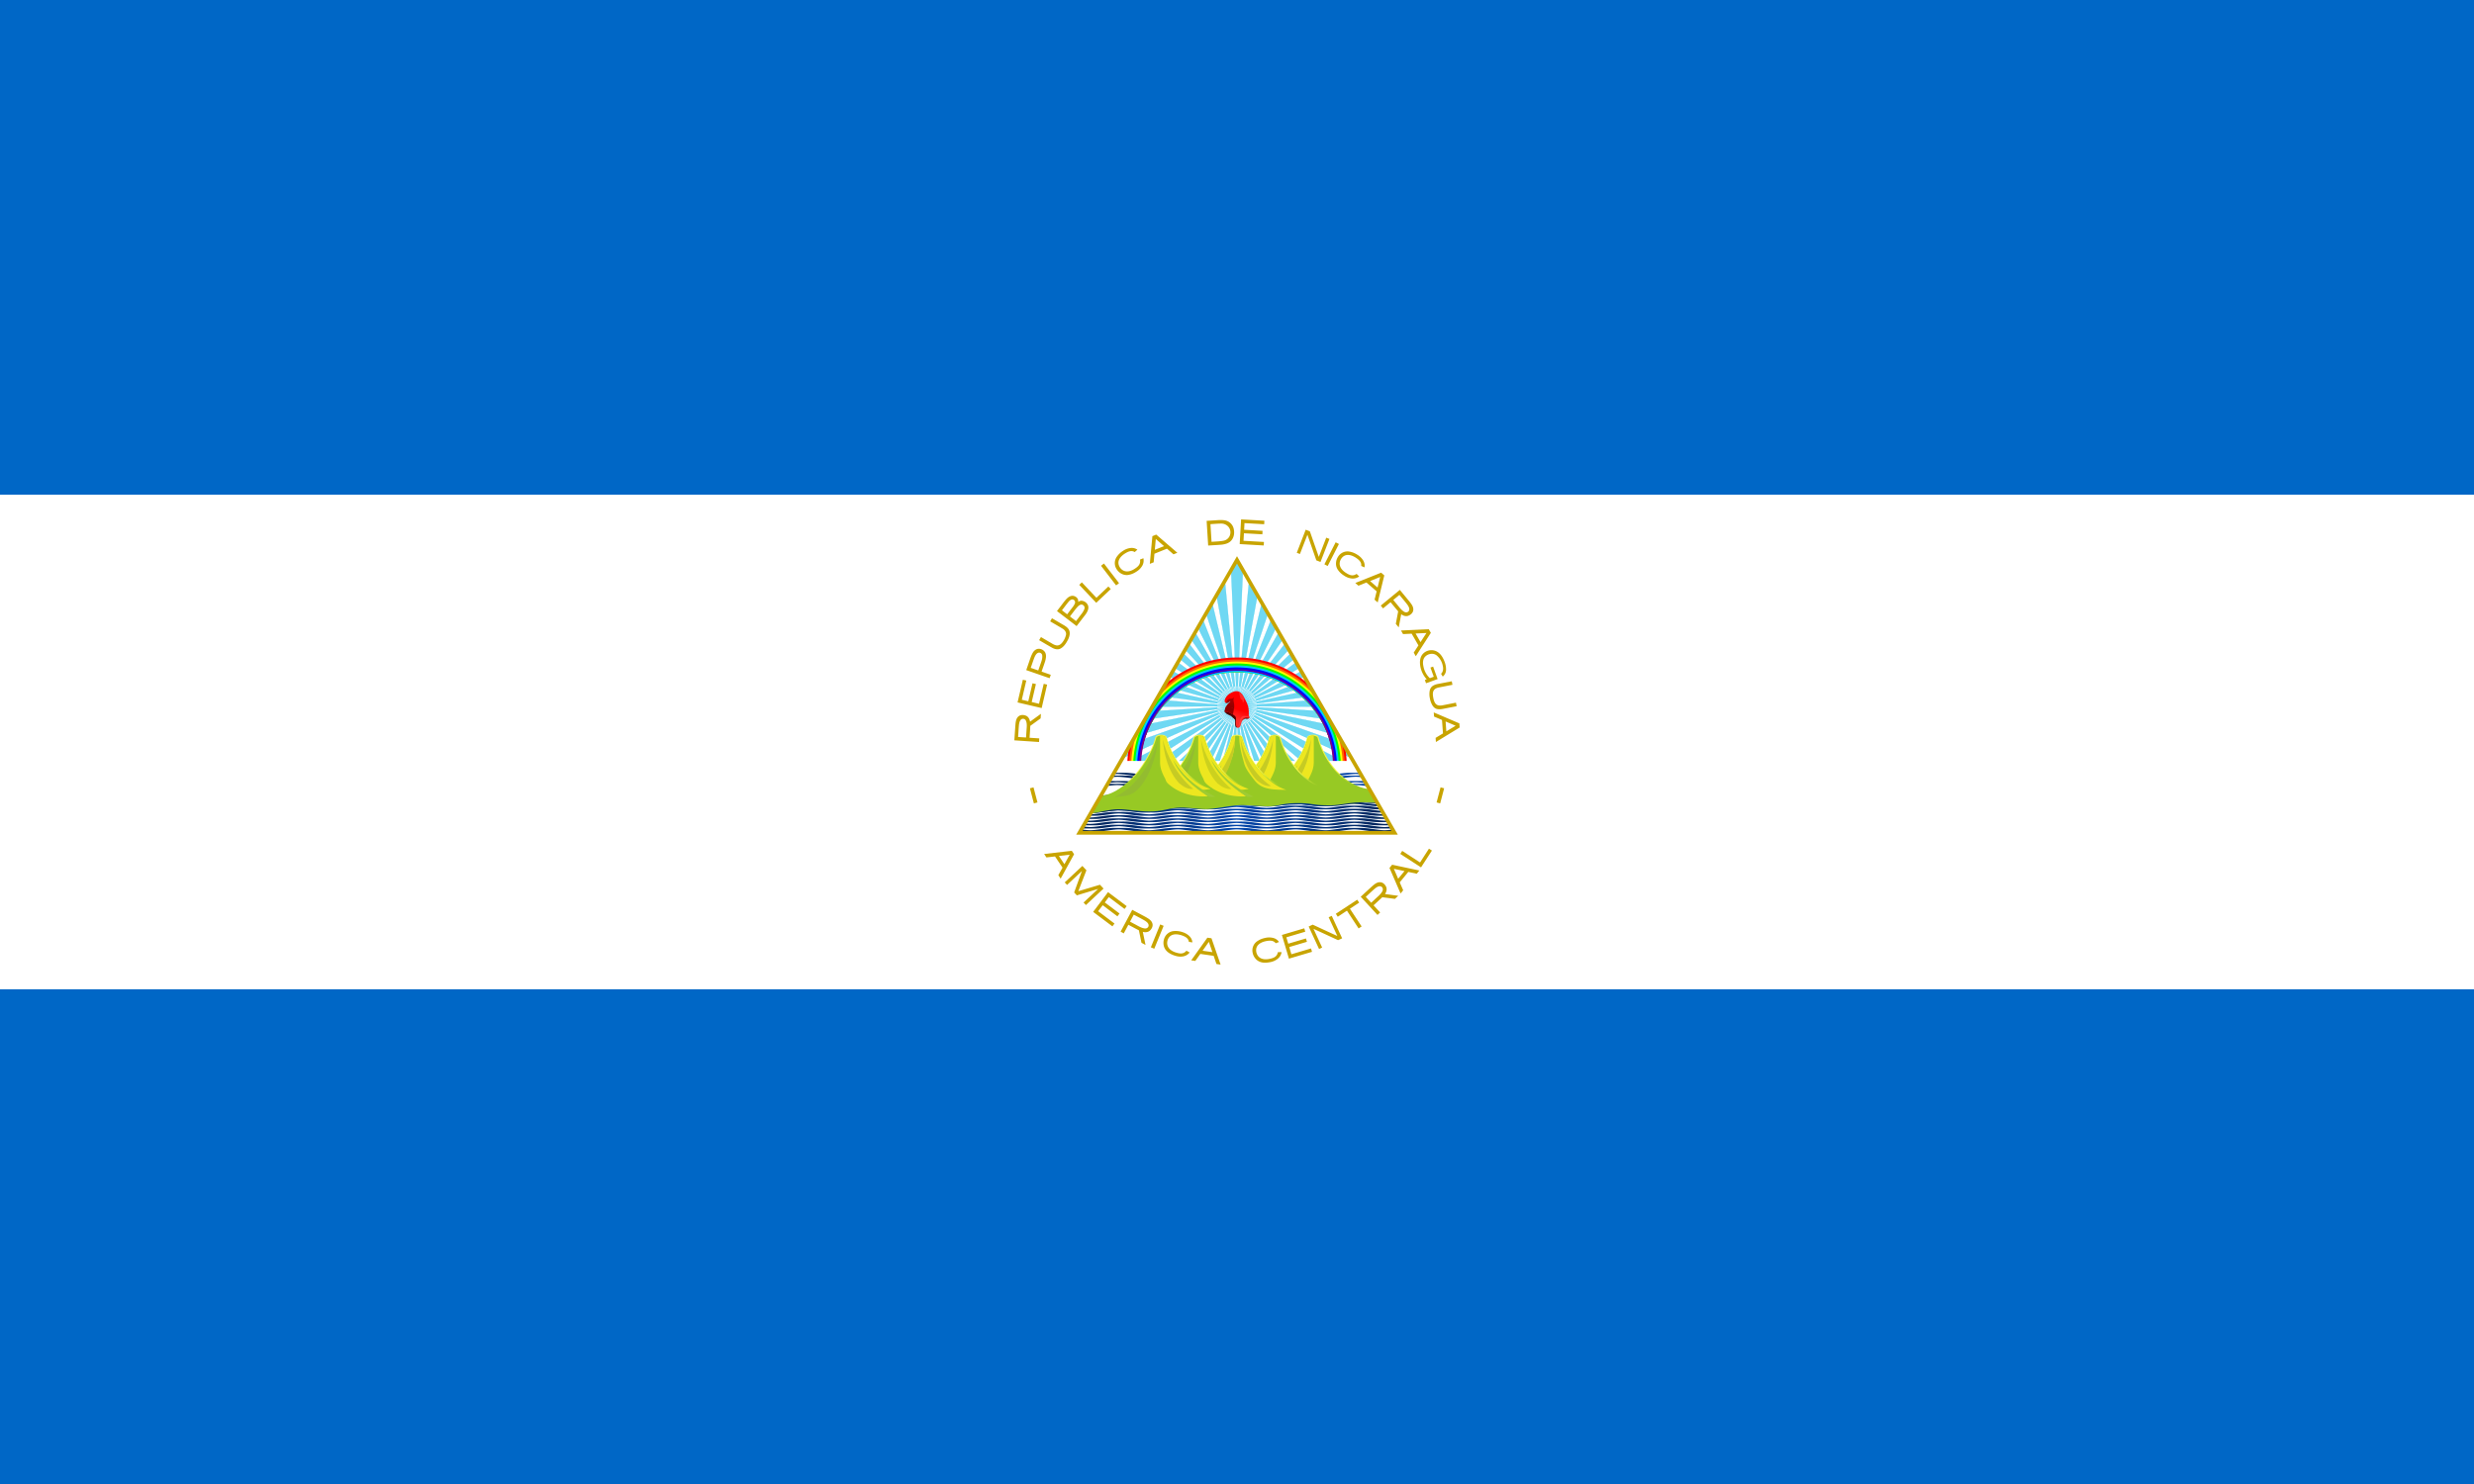 <svg xmlns="http://www.w3.org/2000/svg" xmlns:xlink="http://www.w3.org/1999/xlink" viewBox="0 0 1000 600"><defs><linearGradient id="e" gradientUnits="userSpaceOnUse" x1="498.74" y1="289.06" x2="500.63" y2="283.42"><stop stop-color="#510000" offset="0"/><stop stop-color="#8a0000" offset=".3"/><stop stop-color="#a00" offset="1"/></linearGradient><linearGradient id="f" gradientUnits="userSpaceOnUse" x1="501.44" y1="291.37" x2="502.93" y2="287.45"><stop stop-color="#ff2a2a" offset="0"/><stop stop-color="red" offset="1"/></linearGradient><linearGradient id="j" gradientUnits="userSpaceOnUse" x1="484.76" y1="311.71" x2="484.76" y2="317.65"><stop stop-color="#F5F549" offset="0"/><stop stop-color="#97C924" offset="1"/></linearGradient><linearGradient id="a"><stop stop-color="#025" offset="0"/><stop stop-color="#04a" offset=".5"/><stop stop-color="#025" offset="1"/></linearGradient><linearGradient id="g" xlink:href="#a" gradientUnits="userSpaceOnUse" x1="444.51" y1="317.49" x2="634.41" y2="317.49"/><clipPath id="b"><path d="M500 226.38 436.3 336.7h127.4z"/></clipPath></defs><path fill="#0067C6" d="M0 0h1000v600H0z"/><path fill="#fff" d="M0 200h1000v200H0z"/><path d="m410 299.33 9.98.67.1-1.46-3.93-.26c.1-1.6.24-3.2.3-4.81 1.4-1 2.78-2.01 4.17-3.02l.12-1.85-4.39 3.19c-.15-1.04-.72-2.11-1.76-2.47-.92-.33-2.03-.39-2.83.26-1 .74-1.18 2.06-1.3 3.21-.18 2.18-.3 4.36-.46 6.54zm1.52-1.36c.12-1.64.2-3.28.35-4.92.12-.8.27-1.74.98-2.25.64-.43 1.58-.11 1.85.61.52 1.25.29 2.62.22 3.93l-.19 2.84-3.21-.21zM411.3 284l9.74 2.28 2.21-9.48-1.38-.32-1.89 8.06-2.96-.7 1.7-7.26-1.38-.32-1.7 7.27-2.62-.61 1.81-7.77-1.39-.32-2.14 9.18zm3.5-13.07 9.45 3.28.48-1.38-3.71-1.29c.48-1.43 1.01-2.84 1.46-4.28.32-1.18.57-2.55-.13-3.65a3.07 3.07 0 0 0-2.55-1.3c-1.08.05-1.97.85-2.45 1.78-.72 1.34-1.12 2.82-1.64 4.24l-.9 2.6zm1.83-.91c.5-1.42.96-2.86 1.51-4.26.34-.75.76-1.63 1.62-1.87.7-.16 1.45.38 1.51 1.1.17 1.34-.4 2.6-.82 3.84l-.78 2.24-3.04-1.05zm3.39-11.19c1.78 1.04 3.55 2.1 5.34 3.11 1.01.54 2.3.85 3.35.25 1.44-.8 2.34-2.28 3.05-3.71.56-1.21.96-2.72.25-3.95-.76-1.24-2.15-1.8-3.34-2.54l-3.46-2.02-.73 1.25c1.7 1 3.4 1.98 5.08 2.99.81.49 1.48 1.38 1.34 2.36a7.42 7.42 0 0 1-1.5 3.17c-.56.77-1.49 1.4-2.47 1.18-1.03-.2-1.87-.87-2.77-1.35l-3.4-2-.74 1.26zm7.21-11.77 7.94 6.08 3.7-4.82c.71-1.03 1.37-2.36.89-3.6a3.08 3.08 0 0 0-2.57-1.83c-.5-.07-1.15.3-1.42.47.29-1.06-.59-2.06-1.57-2.35-1.18-.42-2.38.34-3.16 1.18-.92 1-1.69 2.13-2.53 3.2l-1.28 1.67zm2.01-.3c.93-1.19 1.81-2.42 2.78-3.57.46-.5 1.18-1.08 1.89-.7.64.27.8 1.08.49 1.66-.49 1.04-1.29 1.88-1.96 2.8l-1.09 1.43-2.1-1.62zm3.24 2.48c.96-1.23 1.87-2.51 2.89-3.7.52-.55 1.17-1.23 2-1.08.7.17 1.21.93.97 1.64-.4 1.31-1.38 2.31-2.17 3.4l-1.24 1.62-2.45-1.88zm3.75-12.78 6.87 7.26 5.88-5.55-.97-1.04-4.71 4.45-.12.11-.09-.09-5.8-6.14zm8.81-7.71 6.09 7.93 1.19-.91-6.1-7.93zm8.96-6.08a8.43 8.43 0 0 0-2.4 2.18 4.5 4.5 0 0 0-.26 5.28c.49.79 1.15 1.4 1.97 1.84.82.44 1.7.6 2.68.5a8.29 8.29 0 0 0 3.27-1.3 6.83 6.83 0 0 0 2.5-2.52c.49-.93.62-1.9.41-2.95l-1.38.54c.36 2-.92 2.96-2.37 3.88-2.26 1.37-4.46 1.27-5.8-.8-1.4-2.32.12-4.25 2.05-5.5 1.36-.85 2.7-1.43 3.98-.61l1.09-.97a3.98 3.98 0 0 0-2.56-.7 6.77 6.77 0 0 0-3.19 1.13zm11.8-5.9-1.04 11.2 1.56-.62.31-3.47 5.07-2.05 2.63 2.29 1.56-.63-8.53-7.35-1.55.63zm1.38 1.15 3.32 2.88-3.72 1.5.4-4.38zm20.55-7.32.62 9.97c1.8-.12 3.61-.2 5.41-.35 1.42-.17 2.94-.54 3.91-1.66 1.25-1.4 1.43-3.47.88-5.2a4.4 4.4 0 0 0-3.37-2.95c-1.53-.3-3.08-.07-4.62 0l-2.83.18zm1.54 1.32c1.43-.08 2.87-.22 4.3-.23.82-.02 1.63.22 2.3.7a3.4 3.4 0 0 1 1.45 3.13 3.36 3.36 0 0 1-2.44 3.02c-.78.2-1.58.26-2.37.34l-2.8.18-.44-7.14zm12.39-1.92-.57 9.98 9.72.56.08-1.42-8.26-.47.17-3.04 7.45.42.08-1.4c-2.48-.15-4.97-.3-7.45-.43l.15-2.7 7.96.46.08-1.42-9.4-.54zm26.11 4.17-3.61 9.32 1.28.5 2.87-7.4.15-.38.16.43 3.45 9.92 1.68.65 3.62-9.32-1.3-.5-2.86 7.39-.14.37-.16-.42-3.46-9.91zm13.43 5.77-4.54 8.9-1.33-.68 4.54-8.9zm7.55 4.42a8.43 8.43 0 0 0-2.98-1.28 4.5 4.5 0 0 0-4.9 1.97c-.51.78-.8 1.64-.85 2.57-.06.93.16 1.8.67 2.64a8.1 8.1 0 0 0 2.53 2.43 6.74 6.74 0 0 0 3.34 1.22c1.04.06 2-.23 2.85-.85l-1.07-1.03c-1.66 1.16-3.07.39-4.5-.54-2.2-1.48-3.03-3.52-1.71-5.6 1.53-2.25 3.92-1.66 5.85-.44 1.34.89 2.43 1.86 2.23 3.37l1.33.58c.15-.9.02-1.76-.43-2.62a6.77 6.77 0 0 0-2.36-2.42zm9.52 7.18-10.45 4.17 1.27 1.1 3.23-1.3 4.13 3.58-.84 3.38 1.27 1.1 2.66-10.93-1.27-1.1zm-.4 1.74-1.05 4.27-3.03-2.63 4.08-1.64zm7.96 5.21-7.72 6.36.93 1.13 3.03-2.5c1.03 1.23 2.03 2.48 3.08 3.7l-.95 5.05 1.17 1.43 1.01-5.33c.86.7 2.13 1.06 3.16.5.89-.42 1.67-1.23 1.72-2.25.1-1.38-.88-2.5-1.67-3.52l-3.77-4.57zm-.18 2.03c1.08 1.33 2.22 2.63 3.25 4 .48.7 1.07 1.7.52 2.53-.45.7-1.43.64-2.04.18-1.22-.82-2.03-2.08-2.98-3.18l-1.23-1.48 2.48-2.05zm11.87 13.88-11.24.52.84 1.45 3.48-.17 2.73 4.74-1.9 2.92.84 1.46 6.09-9.46-.84-1.46zm-.94 1.52-2.4 3.69-2-3.48 4.4-.21zm7.36 11.72c-.63-1.7-1.61-3.44-3.28-4.28a4.7 4.7 0 0 0-5.65 1.15c-1.14 1.36-1.2 3.28-.9 4.95a10.6 10.6 0 0 0 2.57 5.19l-.75.27.48 1.33 4.68-1.69-1.82-5.05-1.08.39 1.34 3.72-1.59.57a8.73 8.73 0 0 1-2.58-4.74c-.3-1.33-.32-2.92.69-3.96 1.15-1.2 3.2-1.58 4.59-.55a7.28 7.28 0 0 1 2.53 4.23c.26 1.06.22 2.32-.59 3.15-.22.16.14.4.2.6l.38.63a3.53 3.53 0 0 0 1.34-2.8 8.62 8.62 0 0 0-.56-3.11zm2.87 7.81-5.6 1.08c-1.03.2-1.8.54-2.33.97a3.12 3.12 0 0 0-1 1.87 8 8 0 0 0 .1 3.04 8 8 0 0 0 1.04 2.83c.45.7.99 1.15 1.63 1.36.65.2 1.5.22 2.53.02l5.6-1.09-.29-1.43-5.45 1.07c-2.45.47-3.28-.82-3.7-3.02v-.03c-.44-2.2-.16-3.7 2.3-4.18l5.45-1.07-.28-1.42zm3.07 17.02-10.35-4.43.12 1.68 3.21 1.36.4 5.45-2.98 1.8.12 1.68 9.6-5.87-.12-1.67zm-1.51.95-3.76 2.28-.29-4 4.05 1.72zm-170.62 24.92-1.45.38 1.6 6.1 1.45-.39zm164.53 0 1.45.38-1.6 6.1-1.45-.39zm-149.06 25.65-11.18 1.29.93 1.39 3.47-.4 3.04 4.53-1.7 3.05.94 1.4 5.43-9.87-.93-1.4zm-.84 1.57-2.14 3.85-2.23-3.33 4.37-.52zm5.12 4.54-7.13 6.66.95 1.02 6-5.62-3.14 8.67 1.09 1.17 8.61-2.61-5.9 5.51.95 1.02 7.13-6.66-1.45-1.55-8.75 2.61 3.28-8.46zm10.38 10.59-6.02 7.99 7.78 5.85.85-1.13-6.61-4.98 1.83-2.44 5.96 4.5.85-1.14-5.96-4.48 1.62-2.16 6.37 4.8.86-1.14-7.53-5.67zm9.78 7.16-4.7 8.82 1.28.7 1.85-3.48c1.42.75 2.83 1.53 4.26 2.25l1.04 5.04 1.64.87-1.1-5.3c1.06.32 2.37.16 3.1-.75.64-.7 1.07-1.7.77-2.64-.36-1.3-1.64-1.98-2.72-2.62l-5.42-2.89zm.62 1.95c1.5.82 3.05 1.58 4.52 2.46.69.46 1.56 1.09 1.47 2.02-.08.82-.96 1.26-1.7 1.08-1.46-.24-2.7-1.1-4-1.76l-1.8-.97 1.5-2.83zm10.68 3.96-3.78 9.25 1.39.57 3.78-9.26zm9.02 3.11a8.43 8.43 0 0 0-3.21-.45 4.5 4.5 0 0 0-4.23 3.18 5.15 5.15 0 0 0-.15 2.7c.18.9.63 1.69 1.33 2.36.7.68 1.72 1.24 3.08 1.7 1.3.43 2.47.53 3.54.3a4.3 4.3 0 0 0 2.53-1.56l-1.3-.72c-1.3 1.56-2.87 1.18-4.5.66-2.5-.86-3.82-2.62-3.1-4.98.9-2.56 3.36-2.61 5.55-1.93 1.52.5 2.83 1.17 3.02 2.67l1.43.22c-.08-.9-.43-1.7-1.1-2.42a6.77 6.77 0 0 0-2.9-1.73zm10.05 2.25-6.54 9.16 1.66.24 2.02-2.84 5.4.78 1.13 3.3 1.67.24-3.68-10.64-1.66-.24zm.6 1.68 1.43 4.16-3.97-.57 2.54-3.59zm22.84-1.6c-1.14.21-2.14.6-3.02 1.17a4.5 4.5 0 0 0-2.13 4.84c.18.9.57 1.72 1.19 2.42.6.7 1.37 1.17 2.32 1.42.94.25 2.1.24 3.51-.03a6.74 6.74 0 0 0 3.24-1.47 4.3 4.3 0 0 0 1.45-2.6l-1.49.01c-.38 2-1.92 2.43-3.6 2.77-2.6.48-4.62-.4-5.14-2.82-.47-2.67 1.64-3.92 3.89-4.4 1.57-.3 3.04-.36 3.94.85l1.36-.5a3.98 3.98 0 0 0-2.14-1.58 6.77 6.77 0 0 0-3.38-.09zm6.68-1.19 2.84 9.59 9.33-2.77-.4-1.36-7.94 2.35-.86-2.92 7.15-2.12-.4-1.35-7.16 2.12-.76-2.58 7.64-2.27-.4-1.37-9.04 2.68zm10.82-3.4 4.2 9.08 1.25-.58-3.5-7.57c3.23 1.47 6.45 2.98 9.68 4.46.21.19.43.06.64-.05l1.26-.58-4.2-9.08-1.25.58 3.5 7.56c-3.33-1.5-6.63-3.05-9.95-4.58l-1.63.76zm10.98-5.16.78 1.2 3.57-2.36.14-.09.07.1 4.64 7.07 1.22-.8-4.65-7.06-.07-.1.14-.1 3.59-2.36-.78-1.19zm10.05-6.89 6.79 7.36 1.07-1-2.66-2.89c1.17-1.09 2.37-2.16 3.53-3.27l5.1.67 1.35-1.25-5.37-.71c.66-.9.94-2.19.33-3.19-.47-.86-1.32-1.6-2.35-1.59-1.38-.03-2.45 1.02-3.42 1.86l-4.36 4.01zm2.05.06c1.27-1.15 2.5-2.36 3.81-3.46.68-.51 1.64-1.16 2.5-.66.73.4.72 1.4.3 2.02-.76 1.27-1.98 2.15-3.02 3.17l-1.41 1.3-2.18-2.37zm9.59-11.7 4.48 10.33 1.06-1.3-1.4-3.2 3.46-4.23 3.41.74 1.06-1.3-11-2.34-1.07 1.3zm1.76.35 4.3.92-2.55 3.1-1.75-4.02zm2.6-6.02 8.39 5.44 4.4-6.79-1.2-.77-3.51 5.43-.1.14-.1-.07-7.1-4.6z" fill="#c8a400"/><g clip-path="url(#b)"><path fill="#fff" d="m500 226.4-31.48 54.54-15.42 26.7h93.8l-14.71-25.48L500 226.41z"/><g id="d"><g id="c"><path fill="#17c0eb" stroke="#17c0eb" stroke-width=".13" opacity=".62" d="m500 226.4-2.36 4.09 2.36 54.98 2.36-54.98z"/><path fill="#fff" d="M500 277.48h-.13l.13 3.1.13-3.1H500z"/></g><use xlink:href="#c" transform="rotate(72 500 285.47)"/><use xlink:href="#c" transform="rotate(144 500 285.47)"/><use xlink:href="#c" transform="rotate(216 500 285.47)"/><use xlink:href="#c" transform="rotate(288 500 285.47)"/></g><use xlink:href="#d" transform="rotate(8 500 285.47)"/><use xlink:href="#d" transform="rotate(16 500 285.47)"/><use xlink:href="#d" transform="rotate(24 500 285.47)"/><use xlink:href="#d" transform="rotate(32 500 285.47)"/><use xlink:href="#d" transform="rotate(40 500 285.47)"/><use xlink:href="#d" transform="rotate(48 500 285.47)"/><use xlink:href="#d" transform="rotate(56 500 285.47)"/><use xlink:href="#d" transform="rotate(64 500 285.47)"/><path fill="red" d="M500 265.84a44.24 44.24 0 0 0-28.97 10.75L456.38 302c-.5 2.67-.75 5.43-.75 8.25h5.03a39.35 39.35 0 0 1 78.68 0h5.04c0-2.81-.25-5.58-.75-8.25l-14.66-25.4A44.25 44.25 0 0 0 500 265.83z"/><path fill="#f60" d="M500 266.66a43.46 43.46 0 0 0-30.28 12.25l-12.03 20.84a43.6 43.6 0 0 0-1.28 10.5h4.25a39.35 39.35 0 0 1 78.68 0h4.25c0-3.62-.44-7.16-1.28-10.53l-12.03-20.81A43.46 43.46 0 0 0 500 266.66z"/><path fill="#ff0" d="M500 267.47c-12.7 0-24.1 5.52-31.94 14.31l-8.72 15.1a42.73 42.73 0 0 0-2.12 13.37h3.44a39.35 39.35 0 0 1 78.68 0h3.44c0-4.67-.74-9.17-2.12-13.37l-8.72-15.1A42.66 42.66 0 0 0 500 267.47z"/><path fill="#0f0" d="M500 268.25a41.96 41.96 0 0 0-34.9 18.66l-2.82 4.87a41.82 41.82 0 0 0-4.28 18.47h2.66a39.35 39.35 0 0 1 78.68 0H542a41.9 41.9 0 0 0-4.28-18.44l-2.85-4.93A41.93 41.93 0 0 0 500 268.25z"/><path fill="#0cf" d="M500 269.06a41.19 41.19 0 0 0-41.19 41.19h1.85a39.35 39.35 0 0 1 78.68 0h1.85A41.19 41.19 0 0 0 500 269.06z"/><path fill="#00f" d="M500 269.84a40.4 40.4 0 0 0-40.38 40.41h1.35a39.03 39.03 0 1 1 78.06 0h1.38c0-22.3-18.1-40.4-40.41-40.4z"/><path fill="purple" d="M500 270.66a39.59 39.59 0 0 0-39.58 40.32h.8v-.73a38.79 38.79 0 1 1 77.56.73h.8v-.73a39.59 39.59 0 0 0-39.58-39.6z"/><path fill="#510000" d="M500.4 288.13c-.65-.12-1.23-.48-1.78-.6a2.2 2.2 0 0 0-.73 2.07c.26.14.31.36.88.86s.5.78.46 1.97c-.02.5.07 1.58.58 1.68.55.11.93-.35 1.09-1.16.15-.79.42-1.21.7-1.7.3-1.85-.2-2.5-1.2-3.12z"/><path fill="red" d="M497.17 283.52c-.6.02-1.53 1.02-1.95.48-.23-.3-.27-.9-.03-1.4a4.82 4.82 0 0 1 2.17-2.33c2.37-1.4 3.88-.95 5.07 1.06 1.1 1.77 2.15 3.73 2.25 5.37.02.5.28 1.41-.16 1.86-1.35 1.4-4.6-1.43-6.5-.98-.64.15-1.38.61-1.98.21-.47-.3-.08-1 .27-1.3.62-.51 1.5-2.36 1.38-3.16-.06-.44-.08.18-.52.2z"/><path fill="url(#e)" d="M496.93 282.55c-1.09.44-.97 1.07-1.51 1.59.15.06.76.3 1.36-.3.26-.22.55-.3.68-.37-.3.23-.53.56-.69.69a5.19 5.19 0 0 0-1.34 1.85c-.3.76-.43 1.67-.37 1.78.05.1.42.78 1.56 1.23 2.03.8 2.42 2.44 4.48 2.44 1.61 0 1.36-1.06 2.65-.83 1.12.19 1.71-.7.63-1.24-1.37-.46-4.09-.19-5.37.04-.41-4.09-.05-2.65-.15-4.4-.1-1.76-.62-1.87.07-3.29-.58.87-1.28.74-2 .8z"/><path fill="#ff2a2a" d="M500.94 279.8c-.04.22-.08.51-.06.6.09.33.18.69.28.99.11.33.16.58.24.93.08.36.4.5.7.72.36.28.08 1.04.3 1.07.2.02.5-1.07.5-1.25 0-.24 0-.43-.04-.65-.13-.3-.27-.58-.42-.87h-.01a3.65 3.65 0 0 0-.98-1.2l-.06-.04-.26-.2-.2-.1z"/><path fill="url(#f)" d="M501.25 287.4c-.72-.19-1.43-.54-2.04-.73-1.2-.36-2.48-1.13-3.36-.81-.32.14-.3.46-.4.9-.04.54-.59 1.33-.13 1.07.69-.38 2.5.73 3.1 1.1.28.18.89.53 1.08 1.03.19.5.09 1.76.04 2.3-.06.56.12 1.83.68 1.98.62.17 1.08-.32 1.32-1.23.23-.88.4-1.39.76-1.91s.75-.76 1.32-.87c.56-.1 1.38.47 1.38-.2 0-.44-.38-.85-.22-1.45.13-.47-.4-.38-.84-.58-1.04-.31-1.97-.41-2.7-.6z"/><path fill="#910000" d="M498.36 288.9c-.32-.18-2.31-1.48-3.04-1.07-.23.13-.32-.02-.32-.26 0-.24.1-.59.18-.86.08-.27.2-.8.52-1.06.69-.58 2.27.57 3.1.88-.06.44-.46 2.36-.44 2.37z"/><path fill="#ff3a3a" d="M501.76 291.36c.92-1.6 1.51-1.4 2.62-1.37.36 0 .47-.33.39-.67-.28.62-1.66-.07-2.42.26-1.57.7-1.28 3.77-2.02 4.07.77.65 1.12-1.74 1.43-2.29z"/><g fill="url(#g)"><path fill="#fff" d="m453.1 307.64-9.95 17.24h113.7l-9.95-17.24h-93.8z"/><g id="i"><path id="h" d="M449.7 321.36a38 38 0 0 0-4.7.36l-.5.84c2.44-.21 4.7-.65 7.15-.7 3.3.07 6.28.82 9.78.82 1.52.02 3.03-.03 4.53 0 3.5 0 6.49-.75 9.78-.83 3.3.08 6.3.83 9.8.83 1.53 0 3.18-.02 4.54 0 3.5 0 6.47-.75 9.76-.83 3.3.08 6.27.83 9.77.83 1.53.02 3.03-.03 4.54 0 3.5 0 6.5-.75 9.8-.83 3.29.08 6.27.83 9.77.83 1.52.02 3.03-.03 4.53 0 3.5 0 6.48-.75 9.77-.83 2.55.07 4.92.52 7.48.73l-.51-.9c-1.4-.16-2.84-.32-4.37-.32-1.53-.02-3.03.03-4.55 0-3.5 0-6.47.75-9.76.83-3.3-.08-6.28-.83-9.79-.83-1.51-.02-3.03.04-4.52 0-3.5 0-6.5.75-9.79.83-3.3-.08-6.28-.83-9.78-.83-1.52-.02-3.04.03-4.55 0-3.5 0-6.47.75-9.76.83-3.3-.08-6.27-.83-9.77-.83-1.53-.02-3.03.04-4.53 0-3.5 0-6.49.75-9.78.83-3.3-.08-6.29-.83-9.79-.83-1.52-.02-3.04.04-4.54 0z"/><use xlink:href="#h" y="-1.11"/><use xlink:href="#h" y="-2.23"/></g><use xlink:href="#i" y="-3.34"/><use xlink:href="#i" y="-6.69"/><path d="m453.23 307.46-.12.21h93.79l-.13-.21h-93.54zm-.22.38-.13.21h94.24l-.13-.21h-93.98zm-.2.34-.2.36h94.79l-.2-.36h-94.4zm-.32.55-.25.44h95.52l-.25-.44h-95.02zm-.4.7-.25.43h96.32l-.25-.44h-95.82zm-.4.68-.24.43h97.1l-.24-.43H451.7zm-.4.7-.24.43h97.9l-.24-.43H451.3zm-.42.74-.3.53h98.87l-.3-.53h-98.27zm6.49.74c3.45.66 3.78 0 3.78 0zm81.5 0s.33.66 3.78 0z"/></g><g fill="#ccd11e"><g id="k"><path fill="url(#j)" d="M530.63 297.04c-1.7 0-2.23.87-2.23.87-2.74 10.57-11.8 21.33-22.6 21.33h-8.08V330h61.52l-6.2-10.96c-9.7-1.45-17.63-11.37-20.16-21.14 0 0-.54-.87-2.25-.87z"/><path fill="#97c924" d="M530.63 297.46a2.9 2.9 0 0 0-1.54.36c-.26.16-.31.28-.32.29l-.02.01a33.61 33.61 0 0 1-8.33 14.71c-4.01 4.07-9.07 6.83-14.6 6.83h-7.68v9.92H559l-5.68-10.05c-4.7-.62-8.98-3.17-12.46-6.7a33.6 33.6 0 0 1-8.34-14.7l-.01-.02c-.01-.01-.07-.1-.34-.27a2.82 2.82 0 0 0-1.54-.37z"/><path fill="#ede71f" d="M530.63 297.46c.15 0 .28.03.4.04.03 3.02 0 8.1 0 10.8-.02 2.34-.82 4.22-2 6.44-.55 1.56-1 .96-2.36 2.86-1.83.65-3.18.9-5.13 1.21-2.52.4-8.13.75-10.9.14a23.06 23.06 0 0 0 9.78-6.12 33.66 33.66 0 0 0 8.33-14.7l.02-.02c0-.01.06-.13.32-.29.14-.09.33-.17.58-.24h.01a4 4 0 0 1 .95-.12z"/><path fill="#c6cb24" d="M529.94 298.9c-.41 6.04-2.28 13.2-6.65 17.81-1.6 1.34-3.66 2.55-5.64 2.26 6.77-5.51 10.88-13.95 12.29-20.07z"/><path fill="#9ecb34" d="M524.5 309.28c-1 2.72-4.8 6.75-8.85 10.05-1.15.03-1.76.1-2.8.03 2.47-.22 8.22-5.08 11.64-10.08z"/></g><use xlink:href="#k" x="-15.34"/><g fill="#c6cb24"><path fill="url(#j)" d="M502.22 297.91c2.73 10.58 11.79 21.33 22.58 21.33h8.09v10.77h-65.82v-10.77h8.06c10.8 0 19.87-10.75 22.6-21.33 0 0 .54-.86 2.25-.86s2.24.86 2.24.86z"/><path fill="#97c924" d="M499.98 297.46c.78 0 1.25.2 1.53.38.27.16.33.26.34.27l.02.01a33.6 33.6 0 0 0 8.33 14.71c4.02 4.07 9.09 6.83 14.63 6.83h7.64v9.92h-64.98v-9.92h7.67c5.54 0 10.6-2.76 14.6-6.83a33.62 33.62 0 0 0 8.34-14.7l.02-.02c0-.01.05-.12.32-.29.28-.17.75-.35 1.53-.35z"/><path fill="#ede71f" d="M499.26 297.53a3.4 3.4 0 0 0-.24.05H499c-.24.07-.43.16-.57.24-.26.17-.31.27-.32.29l-.02.01a31.73 31.73 0 0 1-3.2 7.83 33.63 33.63 0 0 1-5.13 6.88 23.04 23.04 0 0 1-9.77 6.12c2.76.61 4.03-.06 6.55-.45 1.95-.31 4.2-.57 6.04-1.22 1.36-1.9.9-1.3 1.45-2.86 1.18-2.21 2.9-4.22 3.33-6.68 1.62-3.02 1.9-8.61 1.9-10.21z"/><path d="M499.27 298.9c-.4 6.04-2.27 13.2-6.64 17.81-1.6 1.34-3.66 2.55-5.64 2.26 6.77-5.51 10.88-13.95 12.29-20.07z"/><path fill="#9ecb34" d="M493.83 309.28c-1 2.72-4.79 6.75-8.84 10.05-1.15.03-1.76.1-2.8.03 2.47-.22 8.22-5.08 11.64-10.08z"/><path fill="#ede71f" d="M500.95 297.58h.02c.24.07.43.16.57.24.26.17.31.27.32.29l.02.01a31.73 31.73 0 0 0 3.2 7.83 33.63 33.63 0 0 0 5.13 6.88c2.81 2.85 6.13 5.45 9.77 6.51-7.24.03-10.39-.63-13.02-4.01-2.63-3.39-3.6-4.87-4.14-6.94-.53-2.07-2.02-6.57-1.87-10.8z"/><path d="M501.48 298.9c.4 6.04 2.22 12 6.58 16.63 1.61 1.33 3.66 2.55 5.65 2.25-7.34-5-10.83-12.76-12.23-18.88z"/></g><g id="l"><path fill="url(#j)" d="M484.75 297.04c-1.71 0-2.25.87-2.25.87-2.52 9.74-11.82 22.31-21.5 23.8l-4.79 8.3h49.02v-11.35c-8.83-2.37-15.89-11.63-18.25-20.75 0 0-.52-.87-2.23-.87z"/><path fill="#97c924" d="M484.75 297.46c-.79 0-1.26.2-1.54.38a1.07 1.07 0 0 0-.35.28c-1.4 5.33-4.68 10.7-8.08 15-3.4 4.28-9.72 8.61-14.05 9.07l-4.28 7.4h48.06v-10.7a23.2 23.2 0 0 1-9.55-6.06 33.62 33.62 0 0 1-8.33-14.7l-.02-.02c0-.01-.06-.12-.32-.29a2.86 2.86 0 0 0-1.54-.35z"/><path fill="#93bc30" d="M483.44 298.9c-.61 9.05-5.65 20.46-11.34 22.42-1.85.64-5.1.87-6.22 1.01 9.95-4.73 15.83-15.85 17.57-23.43z"/><path fill="#ede71f" d="M484.75 297.46c-.15 0-.28.03-.41.04-.02 3.02 0 8.1 0 10.8.03 2.34.83 4.22 2.01 6.44l.2.5c.41 1.08.72 1.45 2.29 2.65 4.98 3.78 11.17 4.35 14.8 4.04-1.13-.9-2.35-1.72-3.43-2.47 1.72-.06 3.35-.25 4.52-.51a23.06 23.06 0 0 1-9.77-6.12c-.5-.5-.95-1.02-1.4-1.55l-.6-.82a34.97 34.97 0 0 1-3.14-4.5 34.16 34.16 0 0 1-2.6-5.84c-.23-.66-.42-1.33-.6-2l-.01-.01c-.01-.01-.06-.13-.33-.29a2.2 2.2 0 0 0-.57-.24h-.02a3.61 3.61 0 0 0-.94-.12z"/><path d="M485.45 298.9c.4 6.04 2.27 13.2 6.64 17.81 1.6 1.34 3.66 2.55 5.65 2.26-6.77-5.51-10.89-13.95-12.3-20.07z"/><path fill="#9ecb34" d="M489.61 307.25c2.37 5.83 8.37 11.29 14.55 14.95 1.15.04 1.49 0 2.53-.06-4.42-2.37-11.54-5.75-17.08-14.9z"/></g><use xlink:href="#l" x="-15.43" fill="#c6cb24"/></g><path fill="#fff" d="M556.5 324.7c-.57.2-4.42-.2-6.43-.05l-1.28.33c-1.13 0-2.24.03-3.33 0-3.6 0-6.65.95-10.08.95-3.43 0-6.47-.95-10.07-.95-1.12 0-2.24.03-3.33 0-3.6 0-6.65.95-10.08.95-3.43 0-6.47-.95-10.07-.95-1.14 0-2.25.03-3.35 0-3.6 0-6.63.95-10.06.95-3.43 0-6.46-.95-10.06-.95l-.77.02-.56-.02h-.7l-.52.02-.78-.02c-3.6 0-6.64.95-10.07.95-3.43 0-6.48-.95-10.08-.95l-.78.02-.52-.02h-.73l-.54.02-.77-.02c-2.88 0-6.22.61-8.94.85l-6.27 10.86h127.34z"/><path fill="url(#a)" d="M548 323.11h-.6c-3.24.1-5.57 1.12-11.2 1.12-5.64 0-6.22-1.02-12.59-.88-5.94.14-8.44 1.27-11.67 1.22-3.23-.04-8.47-.7-12.5-.27-4.04.42-8.84 1.28-11.98 1.29-3.9-.02-7.82-.73-11.9-.33-4.1.4-6 1.5-11.07 1.49-4.35-.01-9.08-.7-12.75-.7-3.43 0-7.26.96-10.08 1.45l-.84 1.46c2.24-.26 8.55-1.22 10.8-1.28 2.34-.06 10.71.49 15.33.33 4.62-.16 5.16-1.17 10.62-1.17 3.8 0 6.67.4 10.57.4 2.43 0 4.64-1.25 8.34-1.25.94-.02 1.86-.06 2.8-.09 3.11-.51 8.38.05 12.04.23 3.32.18 5.46-.61 8.92-.73 1.5-.06 3-.06 4.47-.14 3.46-.12 6.42.64 9.68.62 3.25-.2 6.4-.92 9.86-1.04 1.51-.07 3-.07 4.5-.14 2.28-.08 5.83.07 8.26.5l-.84-1.45c-2.38-.08-5.3-.64-8.18-.64z"/><g id="n"><path id="m" fill="url(#a)" d="M450.31 334.75c-3.46 0-6.4.85-9.65.94a31.95 31.95 0 0 1-3.53-.34l-.5.85c.5.03.98.06 1.5.06 1.5.02 2.98-.03 4.47 0 3.45 0 6.38-.85 9.63-.94 3.26.09 6.2.94 9.67.94 1.5.02 2.99-.03 4.47 0 3.46 0 6.41-.85 9.67-.94 3.25.09 6.23.94 9.68.94 1.5.02 3-.03 4.47 0 3.46 0 6.4-.85 9.66-.94 3.25.09 6.19.94 9.64.94 1.52.02 3-.03 4.5 0 3.45 0 6.4-.85 9.66-.94 3.26.09 6.21.94 9.67.94 1.5.02 3-.03 4.47 0 3.46 0 6.4-.85 9.65-.94 3.26.09 6.21.94 9.67.94 1.5.02 3-.03 4.47 0 .6 0 1.2-.03 1.78-.08l-.46-.8a28.9 28.9 0 0 1-3.24.31c-3.25-.09-6.2-.94-9.65-.94-1.5-.02-3 .03-4.49 0-3.46 0-6.4.85-9.65.94-3.25-.09-6.2-.94-9.66-.94-1.5-.02-3 .03-4.48 0-3.45 0-6.41.85-9.66.94-3.26-.09-6.21-.94-9.67-.94-1.5-.02-3 .03-4.5 0-3.45 0-6.39.85-9.64.94-3.25-.09-6.2-.94-9.65-.94-1.5-.02-3 .03-4.47 0-3.46 0-6.41.85-9.67.94-3.26-.09-6.2-.94-9.67-.94-1.5-.02-3 .03-4.49 0z"/><use xlink:href="#m" y="-1.29"/><use xlink:href="#m" y="-2.57"/></g><use xlink:href="#n" y="-3.87"/><use xlink:href="#n" y="-7.73"/><path fill="#97c924" d="m443.85 324.7-2.43 4.2c2.84-.47 7.1-1.7 10.63-1.71 3.67 0 8.09.9 12.44.92 5.07.01 6.98-1.08 11.06-1.49 4.09-.4 8 .53 11.91.55 3.14-.01 7.94-1.1 11.97-1.52 4.04-.42 7.74.3 12.6.37 4.87.08 5.64-1.18 11.58-1.3 6.37-.15 6.95.87 12.59.87 4.24.23 7.88-.85 11.66-1.12 3.79-.27 5.54.04 8.3.1l-1.83-3.24h-.1L453 323.55z"/><path fill="#fff" d="M550.07 324.65s2.7.15 3.84.27c1.14.13 2.96.26 2.96.26l-.37-.49c-.57.2-4.42-.19-6.43-.04z"/></g><path fill="#c8a400" d="m500 224.87-32.14 55.69-32.86 56.9h130l-32.15-55.68-32.85-56.9zm0 3 31.55 54.66 30.85 53.43H437.6l31.56-54.65z"/></svg>